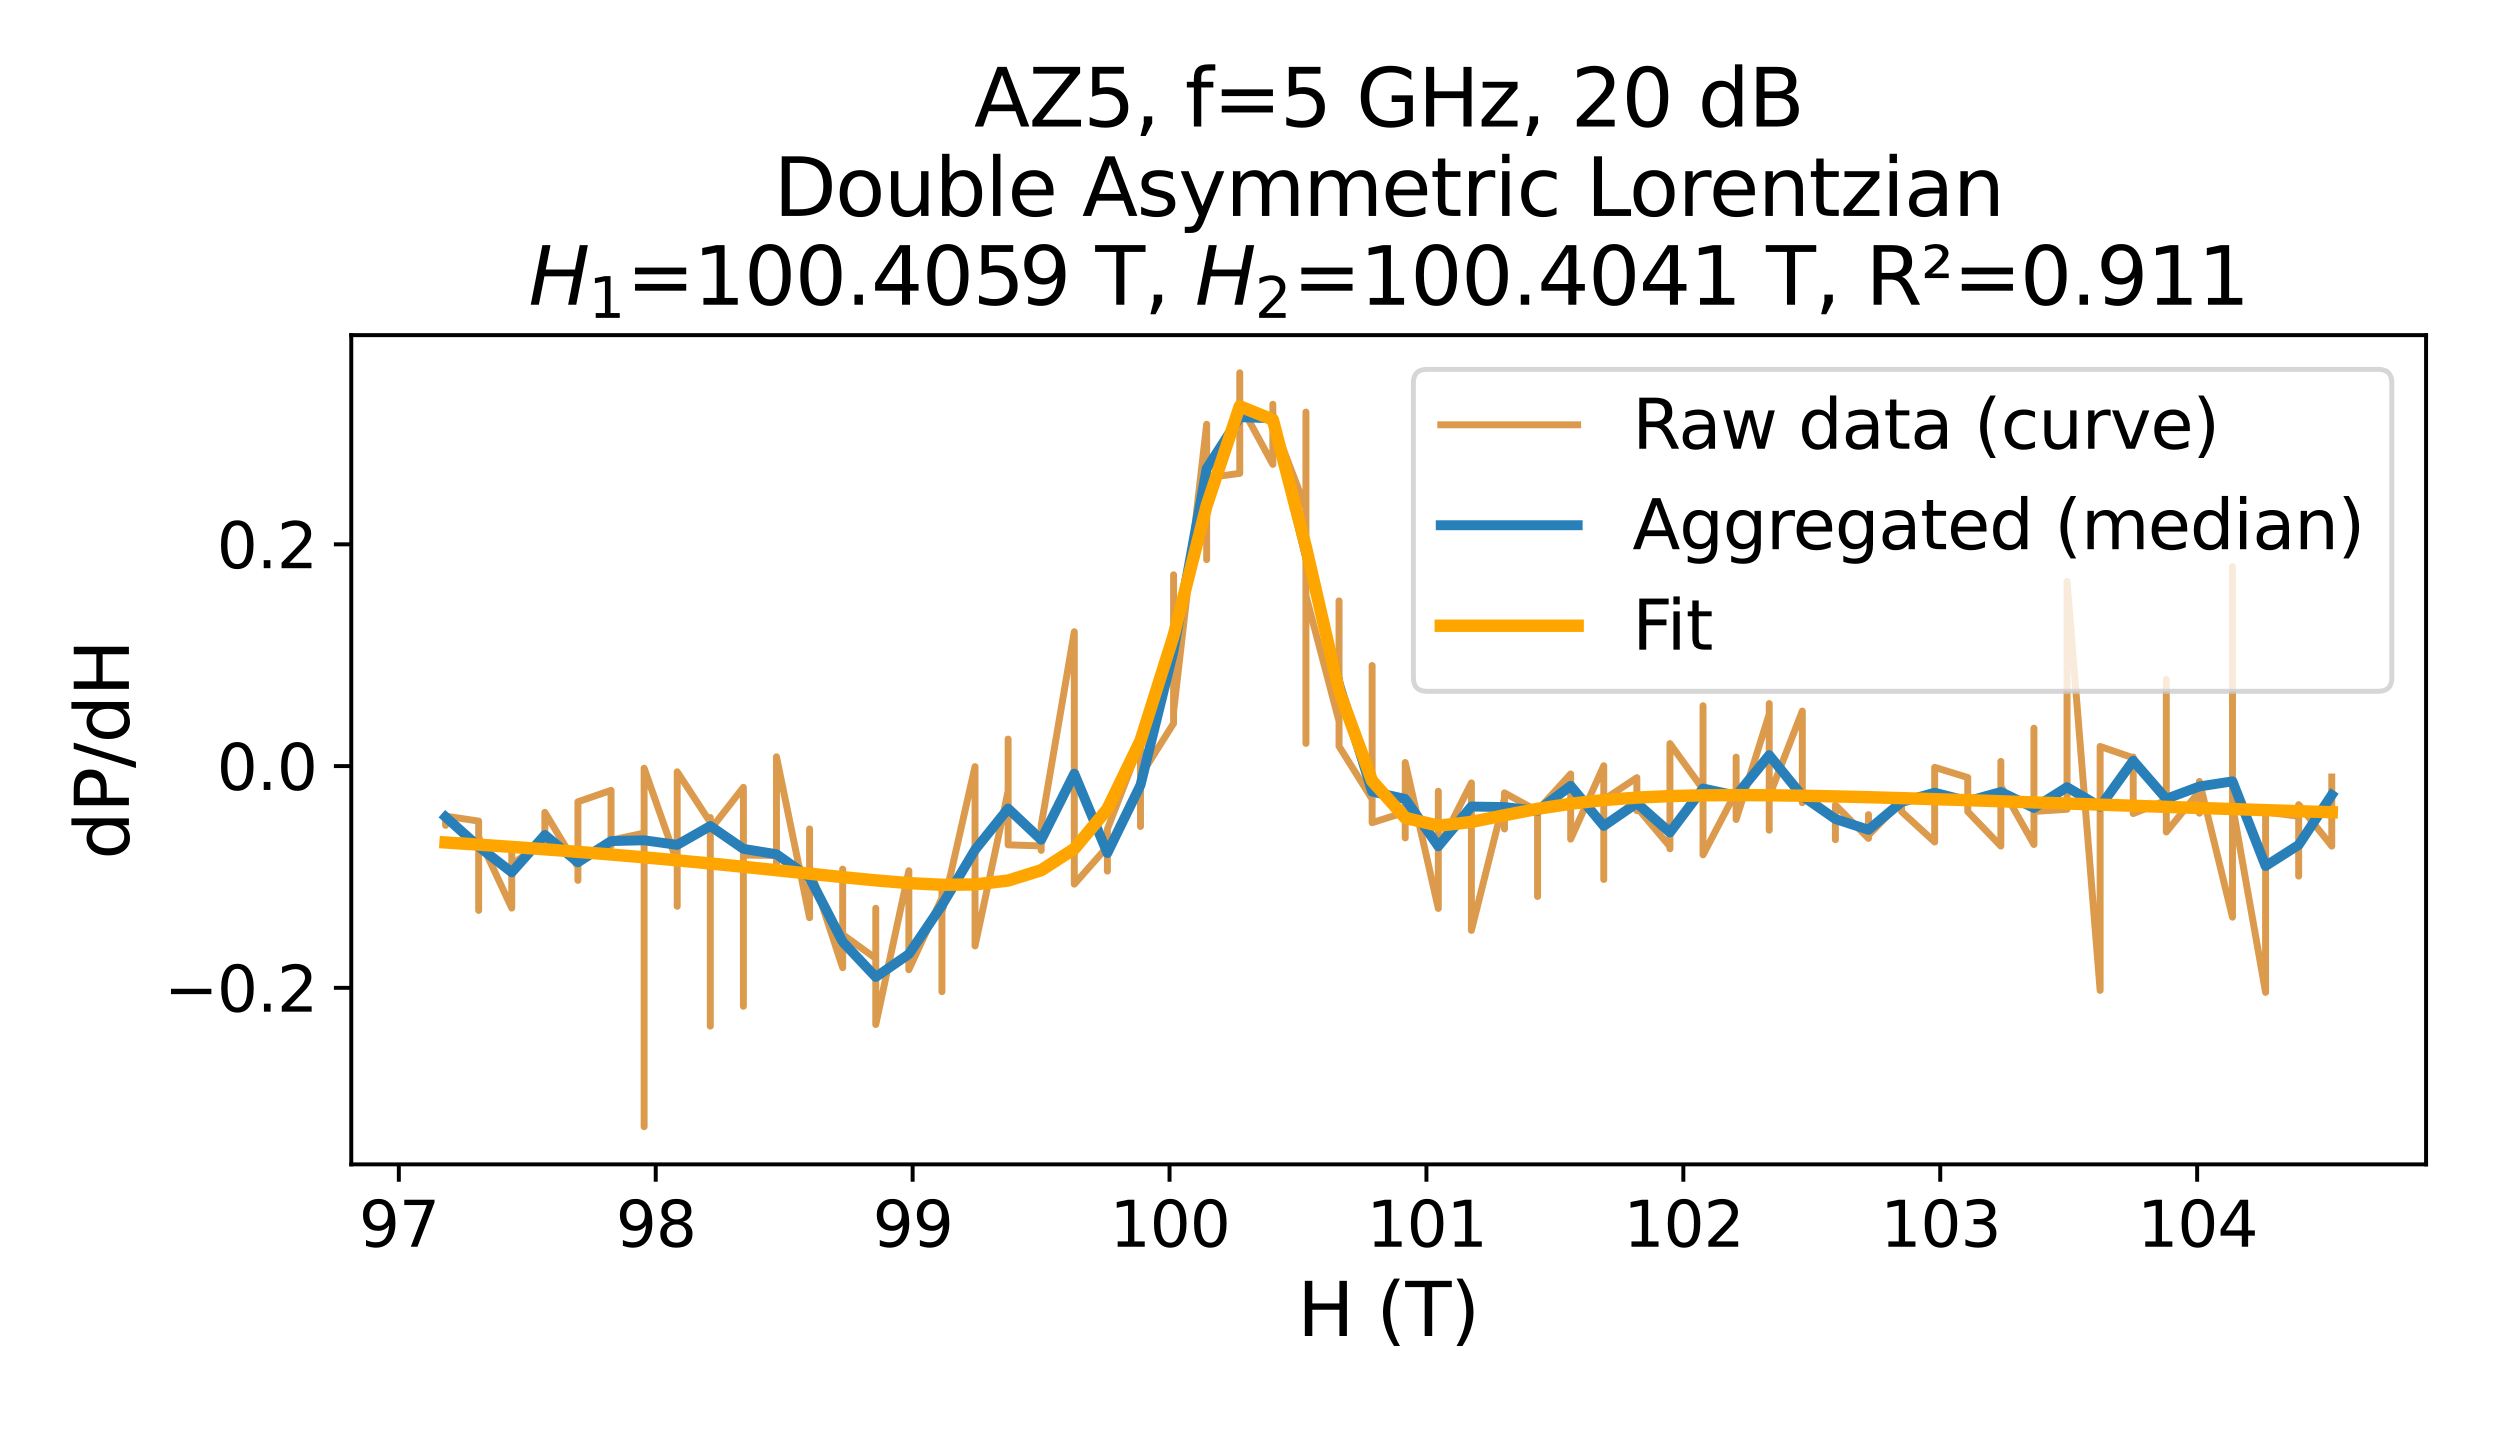 <?xml version="1.0" encoding="utf-8" standalone="no"?>
<!DOCTYPE svg PUBLIC "-//W3C//DTD SVG 1.1//EN"
  "http://www.w3.org/Graphics/SVG/1.1/DTD/svg11.dtd">
<svg xmlns:xlink="http://www.w3.org/1999/xlink" width="504pt" height="288pt" viewBox="0 0 504 288" xmlns="http://www.w3.org/2000/svg" version="1.1">
 <defs>
  <style type="text/css">*{stroke-linejoin: round; stroke-linecap: butt}</style>
 </defs>
 <g id="figure_1">
  <g id="patch_1">
   <path d="M 0 288 
L 504 288 
L 504 0 
L 0 0 
z
" style="fill: #ffffff"/>
  </g>
  <g id="axes_1">
   <g id="patch_2">
    <path d="M 70.814 234.736 
L 489.096 234.736 
L 489.096 67.56 
L 70.814 67.56 
z
" style="fill: #ffffff"/>
   </g>
   <g id="matplotlib.axis_1">
    <g id="xtick_1">
     <g id="line2d_1">
      <defs>
       <path id="m8006fca40a" d="M 0 0 
L 0 3.5 
" style="stroke: #000000; stroke-width: 0.8"/>
      </defs>
      <g>
       <use xlink:href="#m8006fca40a" x="80.404" y="234.736" style="stroke: #000000; stroke-width: 0.8"/>
      </g>
     </g>
     <g id="text_1">
      <!-- 97 -->
      <g transform="translate(72.355 251.348) scale(0.127 -0.127)">
       <defs>
        <path id="DejaVuSans-39" d="M 703 97 
L 703 672 
Q 941 559 1184 500 
Q 1428 441 1663 441 
Q 2288 441 2617 861 
Q 2947 1281 2994 2138 
Q 2813 1869 2534 1725 
Q 2256 1581 1919 1581 
Q 1219 1581 811 2004 
Q 403 2428 403 3163 
Q 403 3881 828 4315 
Q 1253 4750 1959 4750 
Q 2769 4750 3195 4129 
Q 3622 3509 3622 2328 
Q 3622 1225 3098 567 
Q 2575 -91 1691 -91 
Q 1453 -91 1209 -44 
Q 966 3 703 97 
z
M 1959 2075 
Q 2384 2075 2632 2365 
Q 2881 2656 2881 3163 
Q 2881 3666 2632 3958 
Q 2384 4250 1959 4250 
Q 1534 4250 1286 3958 
Q 1038 3666 1038 3163 
Q 1038 2656 1286 2365 
Q 1534 2075 1959 2075 
z
" transform="scale(0.016)"/>
        <path id="DejaVuSans-37" d="M 525 4666 
L 3525 4666 
L 3525 4397 
L 1831 0 
L 1172 0 
L 2766 4134 
L 525 4134 
L 525 4666 
z
" transform="scale(0.016)"/>
       </defs>
       <use xlink:href="#DejaVuSans-39"/>
       <use xlink:href="#DejaVuSans-37" transform="translate(63.623 0)"/>
      </g>
     </g>
    </g>
    <g id="xtick_2">
     <g id="line2d_2">
      <g>
       <use xlink:href="#m8006fca40a" x="132.195" y="234.736" style="stroke: #000000; stroke-width: 0.8"/>
      </g>
     </g>
     <g id="text_2">
      <!-- 98 -->
      <g transform="translate(124.147 251.348) scale(0.127 -0.127)">
       <defs>
        <path id="DejaVuSans-38" d="M 2034 2216 
Q 1584 2216 1326 1975 
Q 1069 1734 1069 1313 
Q 1069 891 1326 650 
Q 1584 409 2034 409 
Q 2484 409 2743 651 
Q 3003 894 3003 1313 
Q 3003 1734 2745 1975 
Q 2488 2216 2034 2216 
z
M 1403 2484 
Q 997 2584 770 2862 
Q 544 3141 544 3541 
Q 544 4100 942 4425 
Q 1341 4750 2034 4750 
Q 2731 4750 3128 4425 
Q 3525 4100 3525 3541 
Q 3525 3141 3298 2862 
Q 3072 2584 2669 2484 
Q 3125 2378 3379 2068 
Q 3634 1759 3634 1313 
Q 3634 634 3220 271 
Q 2806 -91 2034 -91 
Q 1263 -91 848 271 
Q 434 634 434 1313 
Q 434 1759 690 2068 
Q 947 2378 1403 2484 
z
M 1172 3481 
Q 1172 3119 1398 2916 
Q 1625 2713 2034 2713 
Q 2441 2713 2670 2916 
Q 2900 3119 2900 3481 
Q 2900 3844 2670 4047 
Q 2441 4250 2034 4250 
Q 1625 4250 1398 4047 
Q 1172 3844 1172 3481 
z
" transform="scale(0.016)"/>
       </defs>
       <use xlink:href="#DejaVuSans-39"/>
       <use xlink:href="#DejaVuSans-38" transform="translate(63.623 0)"/>
      </g>
     </g>
    </g>
    <g id="xtick_3">
     <g id="line2d_3">
      <g>
       <use xlink:href="#m8006fca40a" x="183.987" y="234.736" style="stroke: #000000; stroke-width: 0.8"/>
      </g>
     </g>
     <g id="text_3">
      <!-- 99 -->
      <g transform="translate(175.938 251.348) scale(0.127 -0.127)">
       <use xlink:href="#DejaVuSans-39"/>
       <use xlink:href="#DejaVuSans-39" transform="translate(63.623 0)"/>
      </g>
     </g>
    </g>
    <g id="xtick_4">
     <g id="line2d_4">
      <g>
       <use xlink:href="#m8006fca40a" x="235.778" y="234.736" style="stroke: #000000; stroke-width: 0.8"/>
      </g>
     </g>
     <g id="text_4">
      <!-- 100 -->
      <g transform="translate(223.705 251.348) scale(0.127 -0.127)">
       <defs>
        <path id="DejaVuSans-31" d="M 794 531 
L 1825 531 
L 1825 4091 
L 703 3866 
L 703 4441 
L 1819 4666 
L 2450 4666 
L 2450 531 
L 3481 531 
L 3481 0 
L 794 0 
L 794 531 
z
" transform="scale(0.016)"/>
        <path id="DejaVuSans-30" d="M 2034 4250 
Q 1547 4250 1301 3770 
Q 1056 3291 1056 2328 
Q 1056 1369 1301 889 
Q 1547 409 2034 409 
Q 2525 409 2770 889 
Q 3016 1369 3016 2328 
Q 3016 3291 2770 3770 
Q 2525 4250 2034 4250 
z
M 2034 4750 
Q 2819 4750 3233 4129 
Q 3647 3509 3647 2328 
Q 3647 1150 3233 529 
Q 2819 -91 2034 -91 
Q 1250 -91 836 529 
Q 422 1150 422 2328 
Q 422 3509 836 4129 
Q 1250 4750 2034 4750 
z
" transform="scale(0.016)"/>
       </defs>
       <use xlink:href="#DejaVuSans-31"/>
       <use xlink:href="#DejaVuSans-30" transform="translate(63.623 0)"/>
       <use xlink:href="#DejaVuSans-30" transform="translate(127.246 0)"/>
      </g>
     </g>
    </g>
    <g id="xtick_5">
     <g id="line2d_5">
      <g>
       <use xlink:href="#m8006fca40a" x="287.57" y="234.736" style="stroke: #000000; stroke-width: 0.8"/>
      </g>
     </g>
     <g id="text_5">
      <!-- 101 -->
      <g transform="translate(275.497 251.348) scale(0.127 -0.127)">
       <use xlink:href="#DejaVuSans-31"/>
       <use xlink:href="#DejaVuSans-30" transform="translate(63.623 0)"/>
       <use xlink:href="#DejaVuSans-31" transform="translate(127.246 0)"/>
      </g>
     </g>
    </g>
    <g id="xtick_6">
     <g id="line2d_6">
      <g>
       <use xlink:href="#m8006fca40a" x="339.361" y="234.736" style="stroke: #000000; stroke-width: 0.8"/>
      </g>
     </g>
     <g id="text_6">
      <!-- 102 -->
      <g transform="translate(327.288 251.348) scale(0.127 -0.127)">
       <defs>
        <path id="DejaVuSans-32" d="M 1228 531 
L 3431 531 
L 3431 0 
L 469 0 
L 469 531 
Q 828 903 1448 1529 
Q 2069 2156 2228 2338 
Q 2531 2678 2651 2914 
Q 2772 3150 2772 3378 
Q 2772 3750 2511 3984 
Q 2250 4219 1831 4219 
Q 1534 4219 1204 4116 
Q 875 4013 500 3803 
L 500 4441 
Q 881 4594 1212 4672 
Q 1544 4750 1819 4750 
Q 2544 4750 2975 4387 
Q 3406 4025 3406 3419 
Q 3406 3131 3298 2873 
Q 3191 2616 2906 2266 
Q 2828 2175 2409 1742 
Q 1991 1309 1228 531 
z
" transform="scale(0.016)"/>
       </defs>
       <use xlink:href="#DejaVuSans-31"/>
       <use xlink:href="#DejaVuSans-30" transform="translate(63.623 0)"/>
       <use xlink:href="#DejaVuSans-32" transform="translate(127.246 0)"/>
      </g>
     </g>
    </g>
    <g id="xtick_7">
     <g id="line2d_7">
      <g>
       <use xlink:href="#m8006fca40a" x="391.153" y="234.736" style="stroke: #000000; stroke-width: 0.8"/>
      </g>
     </g>
     <g id="text_7">
      <!-- 103 -->
      <g transform="translate(379.08 251.348) scale(0.127 -0.127)">
       <defs>
        <path id="DejaVuSans-33" d="M 2597 2516 
Q 3050 2419 3304 2112 
Q 3559 1806 3559 1356 
Q 3559 666 3084 287 
Q 2609 -91 1734 -91 
Q 1441 -91 1130 -33 
Q 819 25 488 141 
L 488 750 
Q 750 597 1062 519 
Q 1375 441 1716 441 
Q 2309 441 2620 675 
Q 2931 909 2931 1356 
Q 2931 1769 2642 2001 
Q 2353 2234 1838 2234 
L 1294 2234 
L 1294 2753 
L 1863 2753 
Q 2328 2753 2575 2939 
Q 2822 3125 2822 3475 
Q 2822 3834 2567 4026 
Q 2313 4219 1838 4219 
Q 1578 4219 1281 4162 
Q 984 4106 628 3988 
L 628 4550 
Q 988 4650 1302 4700 
Q 1616 4750 1894 4750 
Q 2613 4750 3031 4423 
Q 3450 4097 3450 3541 
Q 3450 3153 3228 2886 
Q 3006 2619 2597 2516 
z
" transform="scale(0.016)"/>
       </defs>
       <use xlink:href="#DejaVuSans-31"/>
       <use xlink:href="#DejaVuSans-30" transform="translate(63.623 0)"/>
       <use xlink:href="#DejaVuSans-33" transform="translate(127.246 0)"/>
      </g>
     </g>
    </g>
    <g id="xtick_8">
     <g id="line2d_8">
      <g>
       <use xlink:href="#m8006fca40a" x="442.944" y="234.736" style="stroke: #000000; stroke-width: 0.8"/>
      </g>
     </g>
     <g id="text_8">
      <!-- 104 -->
      <g transform="translate(430.872 251.348) scale(0.127 -0.127)">
       <defs>
        <path id="DejaVuSans-34" d="M 2419 4116 
L 825 1625 
L 2419 1625 
L 2419 4116 
z
M 2253 4666 
L 3047 4666 
L 3047 1625 
L 3713 1625 
L 3713 1100 
L 3047 1100 
L 3047 0 
L 2419 0 
L 2419 1100 
L 313 1100 
L 313 1709 
L 2253 4666 
z
" transform="scale(0.016)"/>
       </defs>
       <use xlink:href="#DejaVuSans-31"/>
       <use xlink:href="#DejaVuSans-30" transform="translate(63.623 0)"/>
       <use xlink:href="#DejaVuSans-34" transform="translate(127.246 0)"/>
      </g>
     </g>
    </g>
    <g id="text_9">
     <!-- H (T) -->
     <g transform="translate(261.559 269.338) scale(0.149 -0.149)">
      <defs>
       <path id="DejaVuSans-48" d="M 628 4666 
L 1259 4666 
L 1259 2753 
L 3553 2753 
L 3553 4666 
L 4184 4666 
L 4184 0 
L 3553 0 
L 3553 2222 
L 1259 2222 
L 1259 0 
L 628 0 
L 628 4666 
z
" transform="scale(0.016)"/>
       <path id="DejaVuSans-20" transform="scale(0.016)"/>
       <path id="DejaVuSans-28" d="M 1984 4856 
Q 1566 4138 1362 3434 
Q 1159 2731 1159 2009 
Q 1159 1288 1364 580 
Q 1569 -128 1984 -844 
L 1484 -844 
Q 1016 -109 783 600 
Q 550 1309 550 2009 
Q 550 2706 781 3412 
Q 1013 4119 1484 4856 
L 1984 4856 
z
" transform="scale(0.016)"/>
       <path id="DejaVuSans-54" d="M -19 4666 
L 3928 4666 
L 3928 4134 
L 2272 4134 
L 2272 0 
L 1638 0 
L 1638 4134 
L -19 4134 
L -19 4666 
z
" transform="scale(0.016)"/>
       <path id="DejaVuSans-29" d="M 513 4856 
L 1013 4856 
Q 1481 4119 1714 3412 
Q 1947 2706 1947 2009 
Q 1947 1309 1714 600 
Q 1481 -109 1013 -844 
L 513 -844 
Q 928 -128 1133 580 
Q 1338 1288 1338 2009 
Q 1338 2731 1133 3434 
Q 928 4138 513 4856 
z
" transform="scale(0.016)"/>
      </defs>
      <use xlink:href="#DejaVuSans-48"/>
      <use xlink:href="#DejaVuSans-20" transform="translate(75.195 0)"/>
      <use xlink:href="#DejaVuSans-28" transform="translate(106.982 0)"/>
      <use xlink:href="#DejaVuSans-54" transform="translate(145.996 0)"/>
      <use xlink:href="#DejaVuSans-29" transform="translate(207.08 0)"/>
     </g>
    </g>
   </g>
   <g id="matplotlib.axis_2">
    <g id="ytick_1">
     <g id="line2d_9">
      <defs>
       <path id="m066c6ce849" d="M 0 0 
L -3.5 0 
" style="stroke: #000000; stroke-width: 0.8"/>
      </defs>
      <g>
       <use xlink:href="#m066c6ce849" x="70.814" y="199.148" style="stroke: #000000; stroke-width: 0.8"/>
      </g>
     </g>
     <g id="text_10">
      <!-- −0.2 -->
      <g transform="translate(33.096 203.954) scale(0.127 -0.127)">
       <defs>
        <path id="DejaVuSans-2212" d="M 678 2272 
L 4684 2272 
L 4684 1741 
L 678 1741 
L 678 2272 
z
" transform="scale(0.016)"/>
        <path id="DejaVuSans-2e" d="M 684 794 
L 1344 794 
L 1344 0 
L 684 0 
L 684 794 
z
" transform="scale(0.016)"/>
       </defs>
       <use xlink:href="#DejaVuSans-2212"/>
       <use xlink:href="#DejaVuSans-30" transform="translate(83.789 0)"/>
       <use xlink:href="#DejaVuSans-2e" transform="translate(147.412 0)"/>
       <use xlink:href="#DejaVuSans-32" transform="translate(179.199 0)"/>
      </g>
     </g>
    </g>
    <g id="ytick_2">
     <g id="line2d_10">
      <g>
       <use xlink:href="#m066c6ce849" x="70.814" y="154.444" style="stroke: #000000; stroke-width: 0.8"/>
      </g>
     </g>
     <g id="text_11">
      <!-- 0.0 -->
      <g transform="translate(43.697 159.25) scale(0.127 -0.127)">
       <use xlink:href="#DejaVuSans-30"/>
       <use xlink:href="#DejaVuSans-2e" transform="translate(63.623 0)"/>
       <use xlink:href="#DejaVuSans-30" transform="translate(95.41 0)"/>
      </g>
     </g>
    </g>
    <g id="ytick_3">
     <g id="line2d_11">
      <g>
       <use xlink:href="#m066c6ce849" x="70.814" y="109.74" style="stroke: #000000; stroke-width: 0.8"/>
      </g>
     </g>
     <g id="text_12">
      <!-- 0.2 -->
      <g transform="translate(43.697 114.546) scale(0.127 -0.127)">
       <use xlink:href="#DejaVuSans-30"/>
       <use xlink:href="#DejaVuSans-2e" transform="translate(63.623 0)"/>
       <use xlink:href="#DejaVuSans-32" transform="translate(95.41 0)"/>
      </g>
     </g>
    </g>
    <g id="text_13">
     <!-- dP/dH -->
     <g transform="translate(25.987 173.286) rotate(-90) scale(0.149 -0.149)">
      <defs>
       <path id="DejaVuSans-64" d="M 2906 2969 
L 2906 4863 
L 3481 4863 
L 3481 0 
L 2906 0 
L 2906 525 
Q 2725 213 2448 61 
Q 2172 -91 1784 -91 
Q 1150 -91 751 415 
Q 353 922 353 1747 
Q 353 2572 751 3078 
Q 1150 3584 1784 3584 
Q 2172 3584 2448 3432 
Q 2725 3281 2906 2969 
z
M 947 1747 
Q 947 1113 1208 752 
Q 1469 391 1925 391 
Q 2381 391 2643 752 
Q 2906 1113 2906 1747 
Q 2906 2381 2643 2742 
Q 2381 3103 1925 3103 
Q 1469 3103 1208 2742 
Q 947 2381 947 1747 
z
" transform="scale(0.016)"/>
       <path id="DejaVuSans-50" d="M 1259 4147 
L 1259 2394 
L 2053 2394 
Q 2494 2394 2734 2622 
Q 2975 2850 2975 3272 
Q 2975 3691 2734 3919 
Q 2494 4147 2053 4147 
L 1259 4147 
z
M 628 4666 
L 2053 4666 
Q 2838 4666 3239 4311 
Q 3641 3956 3641 3272 
Q 3641 2581 3239 2228 
Q 2838 1875 2053 1875 
L 1259 1875 
L 1259 0 
L 628 0 
L 628 4666 
z
" transform="scale(0.016)"/>
       <path id="DejaVuSans-2f" d="M 1625 4666 
L 2156 4666 
L 531 -594 
L 0 -594 
L 1625 4666 
z
" transform="scale(0.016)"/>
      </defs>
      <use xlink:href="#DejaVuSans-64"/>
      <use xlink:href="#DejaVuSans-50" transform="translate(63.477 0)"/>
      <use xlink:href="#DejaVuSans-2f" transform="translate(123.779 0)"/>
      <use xlink:href="#DejaVuSans-64" transform="translate(157.471 0)"/>
      <use xlink:href="#DejaVuSans-48" transform="translate(220.947 0)"/>
     </g>
    </g>
   </g>
   <g id="line2d_12">
    <path d="M 89.827 164.704 
L 89.827 166.396 
L 89.827 164.524 
L 96.498 165.532 
L 96.498 183.535 
L 96.498 168.773 
L 103.169 183.067 
L 103.169 171.761 
L 103.169 174.281 
L 109.84 169.421 
L 109.84 169.889 
L 109.84 163.768 
L 116.511 174.785 
L 116.511 177.486 
L 116.511 161.644 
L 123.183 159.339 
L 123.183 170.537 
L 123.183 169.385 
L 129.854 167.945 
L 129.854 227.137 
L 129.854 154.875 
L 136.525 173.849 
L 136.525 182.707 
L 136.525 155.595 
L 143.196 165.784 
L 143.196 164.812 
L 143.196 206.866 
L 143.196 167.26 
L 149.867 158.727 
L 149.867 202.87 
L 149.867 172.373 
L 156.538 172.481 
L 156.538 174.173 
L 156.538 152.57 
L 163.21 185.011 
L 163.21 167.116 
L 163.21 174.785 
L 169.881 195.092 
L 169.881 175.217 
L 169.881 188.396 
L 176.552 193.22 
L 176.552 183.103 
L 176.552 206.542 
L 183.223 175.542 
L 183.223 195.488 
L 189.894 181.014 
L 189.894 199.917 
L 189.894 177.954 
L 189.894 183.967 
L 196.565 154.551 
L 196.565 190.7 
L 203.237 159.483 
L 203.237 149.006 
L 203.237 170.321 
L 209.908 170.537 
L 209.908 171.437 
L 209.908 166.396 
L 216.579 127.367 
L 216.579 178.242 
L 223.25 170.681 
L 223.25 175.614 
L 223.25 167.152 
L 229.921 149.834 
L 229.921 166.612 
L 229.921 156.423 
L 236.592 145.837 
L 236.592 115.881 
L 236.592 143.497 
L 243.264 85.528 
L 243.264 112.82 
L 243.264 96.33 
L 249.935 95.43 
L 249.935 75.159 
L 249.935 81.388 
L 256.606 93.63 
L 256.606 81.496 
L 256.606 85.096 
L 263.277 102.487 
L 263.277 83.08 
L 263.277 149.87 
L 263.277 120.094 
L 269.948 145.405 
L 269.948 121.138 
L 269.948 150.446 
L 276.619 161.104 
L 276.619 134.172 
L 276.619 165.856 
L 283.291 163.732 
L 283.291 168.917 
L 283.291 153.722 
L 289.962 183.139 
L 289.962 159.519 
L 289.962 171.005 
L 296.633 157.827 
L 296.633 187.567 
L 303.304 160.923 
L 303.304 167.116 
L 303.304 159.843 
L 309.975 163.516 
L 309.975 162.796 
L 309.975 180.726 
L 309.975 163.372 
L 316.646 156.027 
L 316.646 169.169 
L 323.318 154.37 
L 323.318 177.306 
L 323.318 161.212 
L 329.989 156.783 
L 329.989 163.444 
L 329.989 162.76 
L 336.66 170.681 
L 336.66 171.113 
L 336.66 149.906 
L 343.331 159.123 
L 343.331 142.273 
L 343.331 172.337 
L 350.002 159.591 
L 350.002 152.642 
L 350.002 165.208 
L 356.673 143.965 
L 356.673 141.841 
L 356.673 167.368 
L 356.673 160.528 
L 363.345 143.353 
L 363.345 161.824 
L 363.345 159.879 
L 370.016 164.92 
L 370.016 169.277 
L 370.016 162.292 
L 376.687 169.025 
L 376.687 164.236 
L 376.687 168.377 
L 383.358 161.5 
L 383.358 160.672 
L 383.358 163.624 
L 390.029 169.745 
L 390.029 154.695 
L 396.7 156.747 
L 396.7 163.624 
L 403.372 170.573 
L 403.372 153.506 
L 403.372 158.511 
L 410.043 170.249 
L 410.043 146.809 
L 410.043 163.588 
L 416.714 163.156 
L 416.714 117.213 
L 423.385 199.665 
L 423.385 150.482 
L 430.056 152.786 
L 430.056 152.606 
L 430.056 164.02 
L 436.727 161.319 
L 436.727 136.98 
L 436.727 167.728 
L 443.399 159.555 
L 443.399 157.539 
L 443.399 163.948 
L 443.399 157.539 
L 450.07 184.903 
L 450.07 114.225 
L 450.07 162.364 
L 456.741 200.061 
L 456.741 163.696 
L 463.412 164.56 
L 463.412 176.622 
L 463.412 162.22 
L 470.083 170.573 
L 470.083 156.639 
L 470.083 156.639 
" clip-path="url(#p2b0cf1ee82)" style="fill: none; stroke: #cc7000; stroke-opacity: 0.7; stroke-width: 1.4; stroke-linecap: square"/>
   </g>
   <g id="line2d_13">
    <path d="M 89.827 164.704 
L 96.498 170.681 
L 103.169 175.848 
L 109.84 168.341 
L 116.511 173.831 
L 123.183 169.565 
L 129.854 169.403 
L 136.525 170.321 
L 143.196 166.522 
L 149.867 171.131 
L 156.538 172.211 
L 163.21 176.928 
L 169.881 189.872 
L 176.552 196.965 
L 183.223 192.356 
L 189.894 182.491 
L 196.565 171.329 
L 203.237 163.012 
L 209.908 169.295 
L 216.579 155.973 
L 223.25 171.959 
L 229.921 158.277 
L 236.592 131.165 
L 243.264 94.476 
L 249.935 84.106 
L 256.606 84.322 
L 263.277 111.29 
L 269.948 138.042 
L 276.619 159.591 
L 283.291 161.068 
L 289.962 170.609 
L 296.633 162.598 
L 303.304 162.706 
L 309.975 163.444 
L 316.646 158.439 
L 323.318 166.504 
L 329.989 161.914 
L 336.66 167.819 
L 343.331 158.961 
L 350.002 160.401 
L 356.673 152.246 
L 363.345 160.473 
L 370.016 165.118 
L 376.687 167.279 
L 383.358 161.68 
L 390.029 159.807 
L 396.7 161.518 
L 403.372 159.663 
L 410.043 162.886 
L 416.714 158.691 
L 423.385 162.616 
L 430.056 153.362 
L 436.727 161.049 
L 443.399 158.547 
L 450.07 157.521 
L 456.741 174.588 
L 463.412 170.339 
L 470.083 160.275 
" clip-path="url(#p2b0cf1ee82)" style="fill: none; stroke: #2980b9; stroke-width: 2; stroke-linecap: square"/>
   </g>
   <g id="line2d_14">
    <path d="M 89.827 169.842 
L 96.498 170.278 
L 103.169 170.737 
L 109.84 171.221 
L 116.511 171.732 
L 123.183 172.272 
L 129.854 172.843 
L 136.525 173.446 
L 143.196 174.08 
L 149.867 174.744 
L 156.538 175.433 
L 163.21 176.136 
L 169.881 176.833 
L 176.552 177.487 
L 183.223 178.037 
L 189.894 178.373 
L 196.565 178.307 
L 203.237 177.514 
L 209.908 175.435 
L 216.579 171.13 
L 223.25 163.105 
L 229.921 149.325 
L 236.592 128.176 
L 243.264 101.909 
L 249.935 81.907 
L 256.606 84.609 
L 263.277 110.294 
L 269.948 139.266 
L 276.619 157.417 
L 283.291 164.88 
L 289.962 166.46 
L 296.633 165.706 
L 303.304 164.349 
L 309.975 163.058 
L 316.646 162.033 
L 323.318 161.293 
L 329.989 160.796 
L 336.66 160.493 
L 343.331 160.337 
L 350.002 160.29 
L 356.673 160.324 
L 363.345 160.416 
L 370.016 160.551 
L 376.687 160.717 
L 383.358 160.905 
L 390.029 161.108 
L 396.7 161.321 
L 403.372 161.54 
L 410.043 161.764 
L 416.714 161.989 
L 423.385 162.215 
L 430.056 162.44 
L 436.727 162.664 
L 443.399 162.885 
L 450.07 163.105 
L 456.741 163.321 
L 463.412 163.535 
L 470.083 163.746 
" clip-path="url(#p2b0cf1ee82)" style="fill: none; stroke: #ffa500; stroke-width: 2.5; stroke-linecap: square"/>
   </g>
   <g id="patch_3">
    <path d="M 70.814 234.736 
L 70.814 67.56 
" style="fill: none; stroke: #000000; stroke-width: 0.8; stroke-linejoin: miter; stroke-linecap: square"/>
   </g>
   <g id="patch_4">
    <path d="M 489.096 234.736 
L 489.096 67.56 
" style="fill: none; stroke: #000000; stroke-width: 0.8; stroke-linejoin: miter; stroke-linecap: square"/>
   </g>
   <g id="patch_5">
    <path d="M 70.814 234.736 
L 489.096 234.736 
" style="fill: none; stroke: #000000; stroke-width: 0.8; stroke-linejoin: miter; stroke-linecap: square"/>
   </g>
   <g id="patch_6">
    <path d="M 70.814 67.56 
L 489.096 67.56 
" style="fill: none; stroke: #000000; stroke-width: 0.8; stroke-linejoin: miter; stroke-linecap: square"/>
   </g>
   <g id="text_14">
    <!-- AZ5, f=5 GHz, 20 dB -->
    <g transform="translate(196.367 25.503) scale(0.161 -0.161)">
     <defs>
      <path id="DejaVuSans-41" d="M 2188 4044 
L 1331 1722 
L 3047 1722 
L 2188 4044 
z
M 1831 4666 
L 2547 4666 
L 4325 0 
L 3669 0 
L 3244 1197 
L 1141 1197 
L 716 0 
L 50 0 
L 1831 4666 
z
" transform="scale(0.016)"/>
      <path id="DejaVuSans-5a" d="M 359 4666 
L 4025 4666 
L 4025 4184 
L 1075 531 
L 4097 531 
L 4097 0 
L 288 0 
L 288 481 
L 3238 4134 
L 359 4134 
L 359 4666 
z
" transform="scale(0.016)"/>
      <path id="DejaVuSans-35" d="M 691 4666 
L 3169 4666 
L 3169 4134 
L 1269 4134 
L 1269 2991 
Q 1406 3038 1543 3061 
Q 1681 3084 1819 3084 
Q 2600 3084 3056 2656 
Q 3513 2228 3513 1497 
Q 3513 744 3044 326 
Q 2575 -91 1722 -91 
Q 1428 -91 1123 -41 
Q 819 9 494 109 
L 494 744 
Q 775 591 1075 516 
Q 1375 441 1709 441 
Q 2250 441 2565 725 
Q 2881 1009 2881 1497 
Q 2881 1984 2565 2268 
Q 2250 2553 1709 2553 
Q 1456 2553 1204 2497 
Q 953 2441 691 2322 
L 691 4666 
z
" transform="scale(0.016)"/>
      <path id="DejaVuSans-2c" d="M 750 794 
L 1409 794 
L 1409 256 
L 897 -744 
L 494 -744 
L 750 256 
L 750 794 
z
" transform="scale(0.016)"/>
      <path id="DejaVuSans-66" d="M 2375 4863 
L 2375 4384 
L 1825 4384 
Q 1516 4384 1395 4259 
Q 1275 4134 1275 3809 
L 1275 3500 
L 2222 3500 
L 2222 3053 
L 1275 3053 
L 1275 0 
L 697 0 
L 697 3053 
L 147 3053 
L 147 3500 
L 697 3500 
L 697 3744 
Q 697 4328 969 4595 
Q 1241 4863 1831 4863 
L 2375 4863 
z
" transform="scale(0.016)"/>
      <path id="DejaVuSans-3d" d="M 678 2906 
L 4684 2906 
L 4684 2381 
L 678 2381 
L 678 2906 
z
M 678 1631 
L 4684 1631 
L 4684 1100 
L 678 1100 
L 678 1631 
z
" transform="scale(0.016)"/>
      <path id="DejaVuSans-47" d="M 3809 666 
L 3809 1919 
L 2778 1919 
L 2778 2438 
L 4434 2438 
L 4434 434 
Q 4069 175 3628 42 
Q 3188 -91 2688 -91 
Q 1594 -91 976 548 
Q 359 1188 359 2328 
Q 359 3472 976 4111 
Q 1594 4750 2688 4750 
Q 3144 4750 3555 4637 
Q 3966 4525 4313 4306 
L 4313 3634 
Q 3963 3931 3569 4081 
Q 3175 4231 2741 4231 
Q 1884 4231 1454 3753 
Q 1025 3275 1025 2328 
Q 1025 1384 1454 906 
Q 1884 428 2741 428 
Q 3075 428 3337 486 
Q 3600 544 3809 666 
z
" transform="scale(0.016)"/>
      <path id="DejaVuSans-7a" d="M 353 3500 
L 3084 3500 
L 3084 2975 
L 922 459 
L 3084 459 
L 3084 0 
L 275 0 
L 275 525 
L 2438 3041 
L 353 3041 
L 353 3500 
z
" transform="scale(0.016)"/>
      <path id="DejaVuSans-42" d="M 1259 2228 
L 1259 519 
L 2272 519 
Q 2781 519 3026 730 
Q 3272 941 3272 1375 
Q 3272 1813 3026 2020 
Q 2781 2228 2272 2228 
L 1259 2228 
z
M 1259 4147 
L 1259 2741 
L 2194 2741 
Q 2656 2741 2882 2914 
Q 3109 3088 3109 3444 
Q 3109 3797 2882 3972 
Q 2656 4147 2194 4147 
L 1259 4147 
z
M 628 4666 
L 2241 4666 
Q 2963 4666 3353 4366 
Q 3744 4066 3744 3513 
Q 3744 3084 3544 2831 
Q 3344 2578 2956 2516 
Q 3422 2416 3680 2098 
Q 3938 1781 3938 1306 
Q 3938 681 3513 340 
Q 3088 0 2303 0 
L 628 0 
L 628 4666 
z
" transform="scale(0.016)"/>
     </defs>
     <use xlink:href="#DejaVuSans-41"/>
     <use xlink:href="#DejaVuSans-5a" transform="translate(68.408 0)"/>
     <use xlink:href="#DejaVuSans-35" transform="translate(136.914 0)"/>
     <use xlink:href="#DejaVuSans-2c" transform="translate(200.537 0)"/>
     <use xlink:href="#DejaVuSans-20" transform="translate(232.324 0)"/>
     <use xlink:href="#DejaVuSans-66" transform="translate(264.111 0)"/>
     <use xlink:href="#DejaVuSans-3d" transform="translate(299.316 0)"/>
     <use xlink:href="#DejaVuSans-35" transform="translate(383.105 0)"/>
     <use xlink:href="#DejaVuSans-20" transform="translate(446.729 0)"/>
     <use xlink:href="#DejaVuSans-47" transform="translate(478.516 0)"/>
     <use xlink:href="#DejaVuSans-48" transform="translate(556.006 0)"/>
     <use xlink:href="#DejaVuSans-7a" transform="translate(631.201 0)"/>
     <use xlink:href="#DejaVuSans-2c" transform="translate(683.691 0)"/>
     <use xlink:href="#DejaVuSans-20" transform="translate(715.479 0)"/>
     <use xlink:href="#DejaVuSans-32" transform="translate(747.266 0)"/>
     <use xlink:href="#DejaVuSans-30" transform="translate(810.889 0)"/>
     <use xlink:href="#DejaVuSans-20" transform="translate(874.512 0)"/>
     <use xlink:href="#DejaVuSans-64" transform="translate(906.299 0)"/>
     <use xlink:href="#DejaVuSans-42" transform="translate(969.775 0)"/>
    </g>
    <!-- Double Asymmetric Lorentzian -->
    <g transform="translate(155.979 43.532) scale(0.161 -0.161)">
     <defs>
      <path id="DejaVuSans-44" d="M 1259 4147 
L 1259 519 
L 2022 519 
Q 2988 519 3436 956 
Q 3884 1394 3884 2338 
Q 3884 3275 3436 3711 
Q 2988 4147 2022 4147 
L 1259 4147 
z
M 628 4666 
L 1925 4666 
Q 3281 4666 3915 4102 
Q 4550 3538 4550 2338 
Q 4550 1131 3912 565 
Q 3275 0 1925 0 
L 628 0 
L 628 4666 
z
" transform="scale(0.016)"/>
      <path id="DejaVuSans-6f" d="M 1959 3097 
Q 1497 3097 1228 2736 
Q 959 2375 959 1747 
Q 959 1119 1226 758 
Q 1494 397 1959 397 
Q 2419 397 2687 759 
Q 2956 1122 2956 1747 
Q 2956 2369 2687 2733 
Q 2419 3097 1959 3097 
z
M 1959 3584 
Q 2709 3584 3137 3096 
Q 3566 2609 3566 1747 
Q 3566 888 3137 398 
Q 2709 -91 1959 -91 
Q 1206 -91 779 398 
Q 353 888 353 1747 
Q 353 2609 779 3096 
Q 1206 3584 1959 3584 
z
" transform="scale(0.016)"/>
      <path id="DejaVuSans-75" d="M 544 1381 
L 544 3500 
L 1119 3500 
L 1119 1403 
Q 1119 906 1312 657 
Q 1506 409 1894 409 
Q 2359 409 2629 706 
Q 2900 1003 2900 1516 
L 2900 3500 
L 3475 3500 
L 3475 0 
L 2900 0 
L 2900 538 
Q 2691 219 2414 64 
Q 2138 -91 1772 -91 
Q 1169 -91 856 284 
Q 544 659 544 1381 
z
M 1991 3584 
L 1991 3584 
z
" transform="scale(0.016)"/>
      <path id="DejaVuSans-62" d="M 3116 1747 
Q 3116 2381 2855 2742 
Q 2594 3103 2138 3103 
Q 1681 3103 1420 2742 
Q 1159 2381 1159 1747 
Q 1159 1113 1420 752 
Q 1681 391 2138 391 
Q 2594 391 2855 752 
Q 3116 1113 3116 1747 
z
M 1159 2969 
Q 1341 3281 1617 3432 
Q 1894 3584 2278 3584 
Q 2916 3584 3314 3078 
Q 3713 2572 3713 1747 
Q 3713 922 3314 415 
Q 2916 -91 2278 -91 
Q 1894 -91 1617 61 
Q 1341 213 1159 525 
L 1159 0 
L 581 0 
L 581 4863 
L 1159 4863 
L 1159 2969 
z
" transform="scale(0.016)"/>
      <path id="DejaVuSans-6c" d="M 603 4863 
L 1178 4863 
L 1178 0 
L 603 0 
L 603 4863 
z
" transform="scale(0.016)"/>
      <path id="DejaVuSans-65" d="M 3597 1894 
L 3597 1613 
L 953 1613 
Q 991 1019 1311 708 
Q 1631 397 2203 397 
Q 2534 397 2845 478 
Q 3156 559 3463 722 
L 3463 178 
Q 3153 47 2828 -22 
Q 2503 -91 2169 -91 
Q 1331 -91 842 396 
Q 353 884 353 1716 
Q 353 2575 817 3079 
Q 1281 3584 2069 3584 
Q 2775 3584 3186 3129 
Q 3597 2675 3597 1894 
z
M 3022 2063 
Q 3016 2534 2758 2815 
Q 2500 3097 2075 3097 
Q 1594 3097 1305 2825 
Q 1016 2553 972 2059 
L 3022 2063 
z
" transform="scale(0.016)"/>
      <path id="DejaVuSans-73" d="M 2834 3397 
L 2834 2853 
Q 2591 2978 2328 3040 
Q 2066 3103 1784 3103 
Q 1356 3103 1142 2972 
Q 928 2841 928 2578 
Q 928 2378 1081 2264 
Q 1234 2150 1697 2047 
L 1894 2003 
Q 2506 1872 2764 1633 
Q 3022 1394 3022 966 
Q 3022 478 2636 193 
Q 2250 -91 1575 -91 
Q 1294 -91 989 -36 
Q 684 19 347 128 
L 347 722 
Q 666 556 975 473 
Q 1284 391 1588 391 
Q 1994 391 2212 530 
Q 2431 669 2431 922 
Q 2431 1156 2273 1281 
Q 2116 1406 1581 1522 
L 1381 1569 
Q 847 1681 609 1914 
Q 372 2147 372 2553 
Q 372 3047 722 3315 
Q 1072 3584 1716 3584 
Q 2034 3584 2315 3537 
Q 2597 3491 2834 3397 
z
" transform="scale(0.016)"/>
      <path id="DejaVuSans-79" d="M 2059 -325 
Q 1816 -950 1584 -1140 
Q 1353 -1331 966 -1331 
L 506 -1331 
L 506 -850 
L 844 -850 
Q 1081 -850 1212 -737 
Q 1344 -625 1503 -206 
L 1606 56 
L 191 3500 
L 800 3500 
L 1894 763 
L 2988 3500 
L 3597 3500 
L 2059 -325 
z
" transform="scale(0.016)"/>
      <path id="DejaVuSans-6d" d="M 3328 2828 
Q 3544 3216 3844 3400 
Q 4144 3584 4550 3584 
Q 5097 3584 5394 3201 
Q 5691 2819 5691 2113 
L 5691 0 
L 5113 0 
L 5113 2094 
Q 5113 2597 4934 2840 
Q 4756 3084 4391 3084 
Q 3944 3084 3684 2787 
Q 3425 2491 3425 1978 
L 3425 0 
L 2847 0 
L 2847 2094 
Q 2847 2600 2669 2842 
Q 2491 3084 2119 3084 
Q 1678 3084 1418 2786 
Q 1159 2488 1159 1978 
L 1159 0 
L 581 0 
L 581 3500 
L 1159 3500 
L 1159 2956 
Q 1356 3278 1631 3431 
Q 1906 3584 2284 3584 
Q 2666 3584 2933 3390 
Q 3200 3197 3328 2828 
z
" transform="scale(0.016)"/>
      <path id="DejaVuSans-74" d="M 1172 4494 
L 1172 3500 
L 2356 3500 
L 2356 3053 
L 1172 3053 
L 1172 1153 
Q 1172 725 1289 603 
Q 1406 481 1766 481 
L 2356 481 
L 2356 0 
L 1766 0 
Q 1100 0 847 248 
Q 594 497 594 1153 
L 594 3053 
L 172 3053 
L 172 3500 
L 594 3500 
L 594 4494 
L 1172 4494 
z
" transform="scale(0.016)"/>
      <path id="DejaVuSans-72" d="M 2631 2963 
Q 2534 3019 2420 3045 
Q 2306 3072 2169 3072 
Q 1681 3072 1420 2755 
Q 1159 2438 1159 1844 
L 1159 0 
L 581 0 
L 581 3500 
L 1159 3500 
L 1159 2956 
Q 1341 3275 1631 3429 
Q 1922 3584 2338 3584 
Q 2397 3584 2469 3576 
Q 2541 3569 2628 3553 
L 2631 2963 
z
" transform="scale(0.016)"/>
      <path id="DejaVuSans-69" d="M 603 3500 
L 1178 3500 
L 1178 0 
L 603 0 
L 603 3500 
z
M 603 4863 
L 1178 4863 
L 1178 4134 
L 603 4134 
L 603 4863 
z
" transform="scale(0.016)"/>
      <path id="DejaVuSans-63" d="M 3122 3366 
L 3122 2828 
Q 2878 2963 2633 3030 
Q 2388 3097 2138 3097 
Q 1578 3097 1268 2742 
Q 959 2388 959 1747 
Q 959 1106 1268 751 
Q 1578 397 2138 397 
Q 2388 397 2633 464 
Q 2878 531 3122 666 
L 3122 134 
Q 2881 22 2623 -34 
Q 2366 -91 2075 -91 
Q 1284 -91 818 406 
Q 353 903 353 1747 
Q 353 2603 823 3093 
Q 1294 3584 2113 3584 
Q 2378 3584 2631 3529 
Q 2884 3475 3122 3366 
z
" transform="scale(0.016)"/>
      <path id="DejaVuSans-4c" d="M 628 4666 
L 1259 4666 
L 1259 531 
L 3531 531 
L 3531 0 
L 628 0 
L 628 4666 
z
" transform="scale(0.016)"/>
      <path id="DejaVuSans-6e" d="M 3513 2113 
L 3513 0 
L 2938 0 
L 2938 2094 
Q 2938 2591 2744 2837 
Q 2550 3084 2163 3084 
Q 1697 3084 1428 2787 
Q 1159 2491 1159 1978 
L 1159 0 
L 581 0 
L 581 3500 
L 1159 3500 
L 1159 2956 
Q 1366 3272 1645 3428 
Q 1925 3584 2291 3584 
Q 2894 3584 3203 3211 
Q 3513 2838 3513 2113 
z
" transform="scale(0.016)"/>
      <path id="DejaVuSans-61" d="M 2194 1759 
Q 1497 1759 1228 1600 
Q 959 1441 959 1056 
Q 959 750 1161 570 
Q 1363 391 1709 391 
Q 2188 391 2477 730 
Q 2766 1069 2766 1631 
L 2766 1759 
L 2194 1759 
z
M 3341 1997 
L 3341 0 
L 2766 0 
L 2766 531 
Q 2569 213 2275 61 
Q 1981 -91 1556 -91 
Q 1019 -91 701 211 
Q 384 513 384 1019 
Q 384 1609 779 1909 
Q 1175 2209 1959 2209 
L 2766 2209 
L 2766 2266 
Q 2766 2663 2505 2880 
Q 2244 3097 1772 3097 
Q 1472 3097 1187 3025 
Q 903 2953 641 2809 
L 641 3341 
Q 956 3463 1253 3523 
Q 1550 3584 1831 3584 
Q 2591 3584 2966 3190 
Q 3341 2797 3341 1997 
z
" transform="scale(0.016)"/>
     </defs>
     <use xlink:href="#DejaVuSans-44"/>
     <use xlink:href="#DejaVuSans-6f" transform="translate(77.002 0)"/>
     <use xlink:href="#DejaVuSans-75" transform="translate(138.184 0)"/>
     <use xlink:href="#DejaVuSans-62" transform="translate(201.562 0)"/>
     <use xlink:href="#DejaVuSans-6c" transform="translate(265.039 0)"/>
     <use xlink:href="#DejaVuSans-65" transform="translate(292.822 0)"/>
     <use xlink:href="#DejaVuSans-20" transform="translate(354.346 0)"/>
     <use xlink:href="#DejaVuSans-41" transform="translate(386.133 0)"/>
     <use xlink:href="#DejaVuSans-73" transform="translate(454.541 0)"/>
     <use xlink:href="#DejaVuSans-79" transform="translate(506.641 0)"/>
     <use xlink:href="#DejaVuSans-6d" transform="translate(565.82 0)"/>
     <use xlink:href="#DejaVuSans-6d" transform="translate(663.232 0)"/>
     <use xlink:href="#DejaVuSans-65" transform="translate(760.645 0)"/>
     <use xlink:href="#DejaVuSans-74" transform="translate(822.168 0)"/>
     <use xlink:href="#DejaVuSans-72" transform="translate(861.377 0)"/>
     <use xlink:href="#DejaVuSans-69" transform="translate(902.49 0)"/>
     <use xlink:href="#DejaVuSans-63" transform="translate(930.273 0)"/>
     <use xlink:href="#DejaVuSans-20" transform="translate(985.254 0)"/>
     <use xlink:href="#DejaVuSans-4c" transform="translate(1017.041 0)"/>
     <use xlink:href="#DejaVuSans-6f" transform="translate(1071.004 0)"/>
     <use xlink:href="#DejaVuSans-72" transform="translate(1132.186 0)"/>
     <use xlink:href="#DejaVuSans-65" transform="translate(1171.049 0)"/>
     <use xlink:href="#DejaVuSans-6e" transform="translate(1232.572 0)"/>
     <use xlink:href="#DejaVuSans-74" transform="translate(1295.951 0)"/>
     <use xlink:href="#DejaVuSans-7a" transform="translate(1335.16 0)"/>
     <use xlink:href="#DejaVuSans-69" transform="translate(1387.65 0)"/>
     <use xlink:href="#DejaVuSans-61" transform="translate(1415.434 0)"/>
     <use xlink:href="#DejaVuSans-6e" transform="translate(1476.713 0)"/>
    </g>
    <!-- $H_1$=100.4059 T, $H_2$=100.4041 T, R²=0.911 -->
    <g transform="translate(106.558 61.56) scale(0.161 -0.161)">
     <defs>
      <path id="DejaVuSans-Oblique-48" d="M 1081 4666 
L 1716 4666 
L 1344 2753 
L 3634 2753 
L 4006 4666 
L 4641 4666 
L 3731 0 
L 3097 0 
L 3531 2222 
L 1241 2222 
L 806 0 
L 172 0 
L 1081 4666 
z
" transform="scale(0.016)"/>
      <path id="DejaVuSans-52" d="M 2841 2188 
Q 3044 2119 3236 1894 
Q 3428 1669 3622 1275 
L 4263 0 
L 3584 0 
L 2988 1197 
Q 2756 1666 2539 1819 
Q 2322 1972 1947 1972 
L 1259 1972 
L 1259 0 
L 628 0 
L 628 4666 
L 2053 4666 
Q 2853 4666 3247 4331 
Q 3641 3997 3641 3322 
Q 3641 2881 3436 2590 
Q 3231 2300 2841 2188 
z
M 1259 4147 
L 1259 2491 
L 2053 2491 
Q 2509 2491 2742 2702 
Q 2975 2913 2975 3322 
Q 2975 3731 2742 3939 
Q 2509 4147 2053 4147 
L 1259 4147 
z
" transform="scale(0.016)"/>
      <path id="DejaVuSans-b2" d="M 838 2444 
L 2163 2444 
L 2163 2088 
L 294 2088 
L 294 2431 
Q 400 2528 597 2703 
Q 1672 3656 1672 3950 
Q 1672 4156 1509 4282 
Q 1347 4409 1081 4409 
Q 919 4409 728 4354 
Q 538 4300 313 4191 
L 313 4575 
Q 553 4663 761 4706 
Q 969 4750 1147 4750 
Q 1600 4750 1872 4544 
Q 2144 4338 2144 4000 
Q 2144 3566 1109 2678 
Q 934 2528 838 2444 
z
" transform="scale(0.016)"/>
     </defs>
     <use xlink:href="#DejaVuSans-Oblique-48" transform="translate(0 0.781)"/>
     <use xlink:href="#DejaVuSans-31" transform="translate(75.195 -15.625) scale(0.7)"/>
     <use xlink:href="#DejaVuSans-3d" transform="translate(122.466 0.781)"/>
     <use xlink:href="#DejaVuSans-31" transform="translate(206.255 0.781)"/>
     <use xlink:href="#DejaVuSans-30" transform="translate(269.878 0.781)"/>
     <use xlink:href="#DejaVuSans-30" transform="translate(333.501 0.781)"/>
     <use xlink:href="#DejaVuSans-2e" transform="translate(397.124 0.781)"/>
     <use xlink:href="#DejaVuSans-34" transform="translate(428.911 0.781)"/>
     <use xlink:href="#DejaVuSans-30" transform="translate(492.534 0.781)"/>
     <use xlink:href="#DejaVuSans-35" transform="translate(556.157 0.781)"/>
     <use xlink:href="#DejaVuSans-39" transform="translate(614.28 0.781)"/>
     <use xlink:href="#DejaVuSans-20" transform="translate(677.903 0.781)"/>
     <use xlink:href="#DejaVuSans-54" transform="translate(709.69 0.781)"/>
     <use xlink:href="#DejaVuSans-2c" transform="translate(770.774 0.781)"/>
     <use xlink:href="#DejaVuSans-20" transform="translate(802.562 0.781)"/>
     <use xlink:href="#DejaVuSans-Oblique-48" transform="translate(834.349 0.781)"/>
     <use xlink:href="#DejaVuSans-32" transform="translate(909.544 -15.625) scale(0.7)"/>
     <use xlink:href="#DejaVuSans-3d" transform="translate(956.814 0.781)"/>
     <use xlink:href="#DejaVuSans-31" transform="translate(1040.604 0.781)"/>
     <use xlink:href="#DejaVuSans-30" transform="translate(1104.227 0.781)"/>
     <use xlink:href="#DejaVuSans-30" transform="translate(1167.85 0.781)"/>
     <use xlink:href="#DejaVuSans-2e" transform="translate(1231.473 0.781)"/>
     <use xlink:href="#DejaVuSans-34" transform="translate(1263.26 0.781)"/>
     <use xlink:href="#DejaVuSans-30" transform="translate(1326.883 0.781)"/>
     <use xlink:href="#DejaVuSans-34" transform="translate(1390.506 0.781)"/>
     <use xlink:href="#DejaVuSans-31" transform="translate(1454.129 0.781)"/>
     <use xlink:href="#DejaVuSans-20" transform="translate(1517.752 0.781)"/>
     <use xlink:href="#DejaVuSans-54" transform="translate(1549.539 0.781)"/>
     <use xlink:href="#DejaVuSans-2c" transform="translate(1610.623 0.781)"/>
     <use xlink:href="#DejaVuSans-20" transform="translate(1642.41 0.781)"/>
     <use xlink:href="#DejaVuSans-52" transform="translate(1674.197 0.781)"/>
     <use xlink:href="#DejaVuSans-b2" transform="translate(1743.68 0.781)"/>
     <use xlink:href="#DejaVuSans-3d" transform="translate(1783.768 0.781)"/>
     <use xlink:href="#DejaVuSans-30" transform="translate(1867.557 0.781)"/>
     <use xlink:href="#DejaVuSans-2e" transform="translate(1931.18 0.781)"/>
     <use xlink:href="#DejaVuSans-39" transform="translate(1962.967 0.781)"/>
     <use xlink:href="#DejaVuSans-31" transform="translate(2026.59 0.781)"/>
     <use xlink:href="#DejaVuSans-31" transform="translate(2090.213 0.781)"/>
    </g>
   </g>
   <g id="legend_1">
    <g id="patch_7">
     <path d="M 287.696 139.367 
L 479.436 139.367 
Q 482.196 139.367 482.196 136.607 
L 482.196 77.22 
Q 482.196 74.46 479.436 74.46 
L 287.696 74.46 
Q 284.936 74.46 284.936 77.22 
L 284.936 136.607 
Q 284.936 139.367 287.696 139.367 
z
" style="fill: #ffffff; opacity: 0.8; stroke: #cccccc; stroke-linejoin: miter"/>
    </g>
    <g id="line2d_15">
     <path d="M 290.456 85.636 
L 304.256 85.636 
L 318.056 85.636 
" style="fill: none; stroke: #cc7000; stroke-opacity: 0.7; stroke-width: 1.4; stroke-linecap: square"/>
    </g>
    <g id="text_15">
     <!-- Raw data (curve) -->
     <g transform="translate(329.096 90.466) scale(0.138 -0.138)">
      <defs>
       <path id="DejaVuSans-77" d="M 269 3500 
L 844 3500 
L 1563 769 
L 2278 3500 
L 2956 3500 
L 3675 769 
L 4391 3500 
L 4966 3500 
L 4050 0 
L 3372 0 
L 2619 2869 
L 1863 0 
L 1184 0 
L 269 3500 
z
" transform="scale(0.016)"/>
       <path id="DejaVuSans-76" d="M 191 3500 
L 800 3500 
L 1894 563 
L 2988 3500 
L 3597 3500 
L 2284 0 
L 1503 0 
L 191 3500 
z
" transform="scale(0.016)"/>
      </defs>
      <use xlink:href="#DejaVuSans-52"/>
      <use xlink:href="#DejaVuSans-61" transform="translate(67.232 0)"/>
      <use xlink:href="#DejaVuSans-77" transform="translate(128.512 0)"/>
      <use xlink:href="#DejaVuSans-20" transform="translate(210.299 0)"/>
      <use xlink:href="#DejaVuSans-64" transform="translate(242.086 0)"/>
      <use xlink:href="#DejaVuSans-61" transform="translate(305.562 0)"/>
      <use xlink:href="#DejaVuSans-74" transform="translate(366.842 0)"/>
      <use xlink:href="#DejaVuSans-61" transform="translate(406.051 0)"/>
      <use xlink:href="#DejaVuSans-20" transform="translate(467.33 0)"/>
      <use xlink:href="#DejaVuSans-28" transform="translate(499.117 0)"/>
      <use xlink:href="#DejaVuSans-63" transform="translate(538.131 0)"/>
      <use xlink:href="#DejaVuSans-75" transform="translate(593.111 0)"/>
      <use xlink:href="#DejaVuSans-72" transform="translate(656.49 0)"/>
      <use xlink:href="#DejaVuSans-76" transform="translate(697.604 0)"/>
      <use xlink:href="#DejaVuSans-65" transform="translate(756.783 0)"/>
      <use xlink:href="#DejaVuSans-29" transform="translate(818.307 0)"/>
     </g>
    </g>
    <g id="line2d_16">
     <path d="M 290.456 105.892 
L 304.256 105.892 
L 318.056 105.892 
" style="fill: none; stroke: #2980b9; stroke-width: 2; stroke-linecap: square"/>
    </g>
    <g id="text_16">
     <!-- Aggregated (median) -->
     <g transform="translate(329.096 110.722) scale(0.138 -0.138)">
      <defs>
       <path id="DejaVuSans-67" d="M 2906 1791 
Q 2906 2416 2648 2759 
Q 2391 3103 1925 3103 
Q 1463 3103 1205 2759 
Q 947 2416 947 1791 
Q 947 1169 1205 825 
Q 1463 481 1925 481 
Q 2391 481 2648 825 
Q 2906 1169 2906 1791 
z
M 3481 434 
Q 3481 -459 3084 -895 
Q 2688 -1331 1869 -1331 
Q 1566 -1331 1297 -1286 
Q 1028 -1241 775 -1147 
L 775 -588 
Q 1028 -725 1275 -790 
Q 1522 -856 1778 -856 
Q 2344 -856 2625 -561 
Q 2906 -266 2906 331 
L 2906 616 
Q 2728 306 2450 153 
Q 2172 0 1784 0 
Q 1141 0 747 490 
Q 353 981 353 1791 
Q 353 2603 747 3093 
Q 1141 3584 1784 3584 
Q 2172 3584 2450 3431 
Q 2728 3278 2906 2969 
L 2906 3500 
L 3481 3500 
L 3481 434 
z
" transform="scale(0.016)"/>
      </defs>
      <use xlink:href="#DejaVuSans-41"/>
      <use xlink:href="#DejaVuSans-67" transform="translate(68.408 0)"/>
      <use xlink:href="#DejaVuSans-67" transform="translate(131.885 0)"/>
      <use xlink:href="#DejaVuSans-72" transform="translate(195.361 0)"/>
      <use xlink:href="#DejaVuSans-65" transform="translate(234.225 0)"/>
      <use xlink:href="#DejaVuSans-67" transform="translate(295.748 0)"/>
      <use xlink:href="#DejaVuSans-61" transform="translate(359.225 0)"/>
      <use xlink:href="#DejaVuSans-74" transform="translate(420.504 0)"/>
      <use xlink:href="#DejaVuSans-65" transform="translate(459.713 0)"/>
      <use xlink:href="#DejaVuSans-64" transform="translate(521.236 0)"/>
      <use xlink:href="#DejaVuSans-20" transform="translate(584.713 0)"/>
      <use xlink:href="#DejaVuSans-28" transform="translate(616.5 0)"/>
      <use xlink:href="#DejaVuSans-6d" transform="translate(655.514 0)"/>
      <use xlink:href="#DejaVuSans-65" transform="translate(752.926 0)"/>
      <use xlink:href="#DejaVuSans-64" transform="translate(814.449 0)"/>
      <use xlink:href="#DejaVuSans-69" transform="translate(877.926 0)"/>
      <use xlink:href="#DejaVuSans-61" transform="translate(905.709 0)"/>
      <use xlink:href="#DejaVuSans-6e" transform="translate(966.988 0)"/>
      <use xlink:href="#DejaVuSans-29" transform="translate(1030.367 0)"/>
     </g>
    </g>
    <g id="line2d_17">
     <path d="M 290.456 126.147 
L 304.256 126.147 
L 318.056 126.147 
" style="fill: none; stroke: #ffa500; stroke-width: 2.5; stroke-linecap: square"/>
    </g>
    <g id="text_17">
     <!-- Fit -->
     <g transform="translate(329.096 130.977) scale(0.138 -0.138)">
      <defs>
       <path id="DejaVuSans-46" d="M 628 4666 
L 3309 4666 
L 3309 4134 
L 1259 4134 
L 1259 2759 
L 3109 2759 
L 3109 2228 
L 1259 2228 
L 1259 0 
L 628 0 
L 628 4666 
z
" transform="scale(0.016)"/>
      </defs>
      <use xlink:href="#DejaVuSans-46"/>
      <use xlink:href="#DejaVuSans-69" transform="translate(50.27 0)"/>
      <use xlink:href="#DejaVuSans-74" transform="translate(78.053 0)"/>
     </g>
    </g>
   </g>
  </g>
 </g>
 <defs>
  <clipPath id="p2b0cf1ee82">
   <rect x="70.814" y="67.56" width="418.282" height="167.176"/>
  </clipPath>
 </defs>
</svg>
